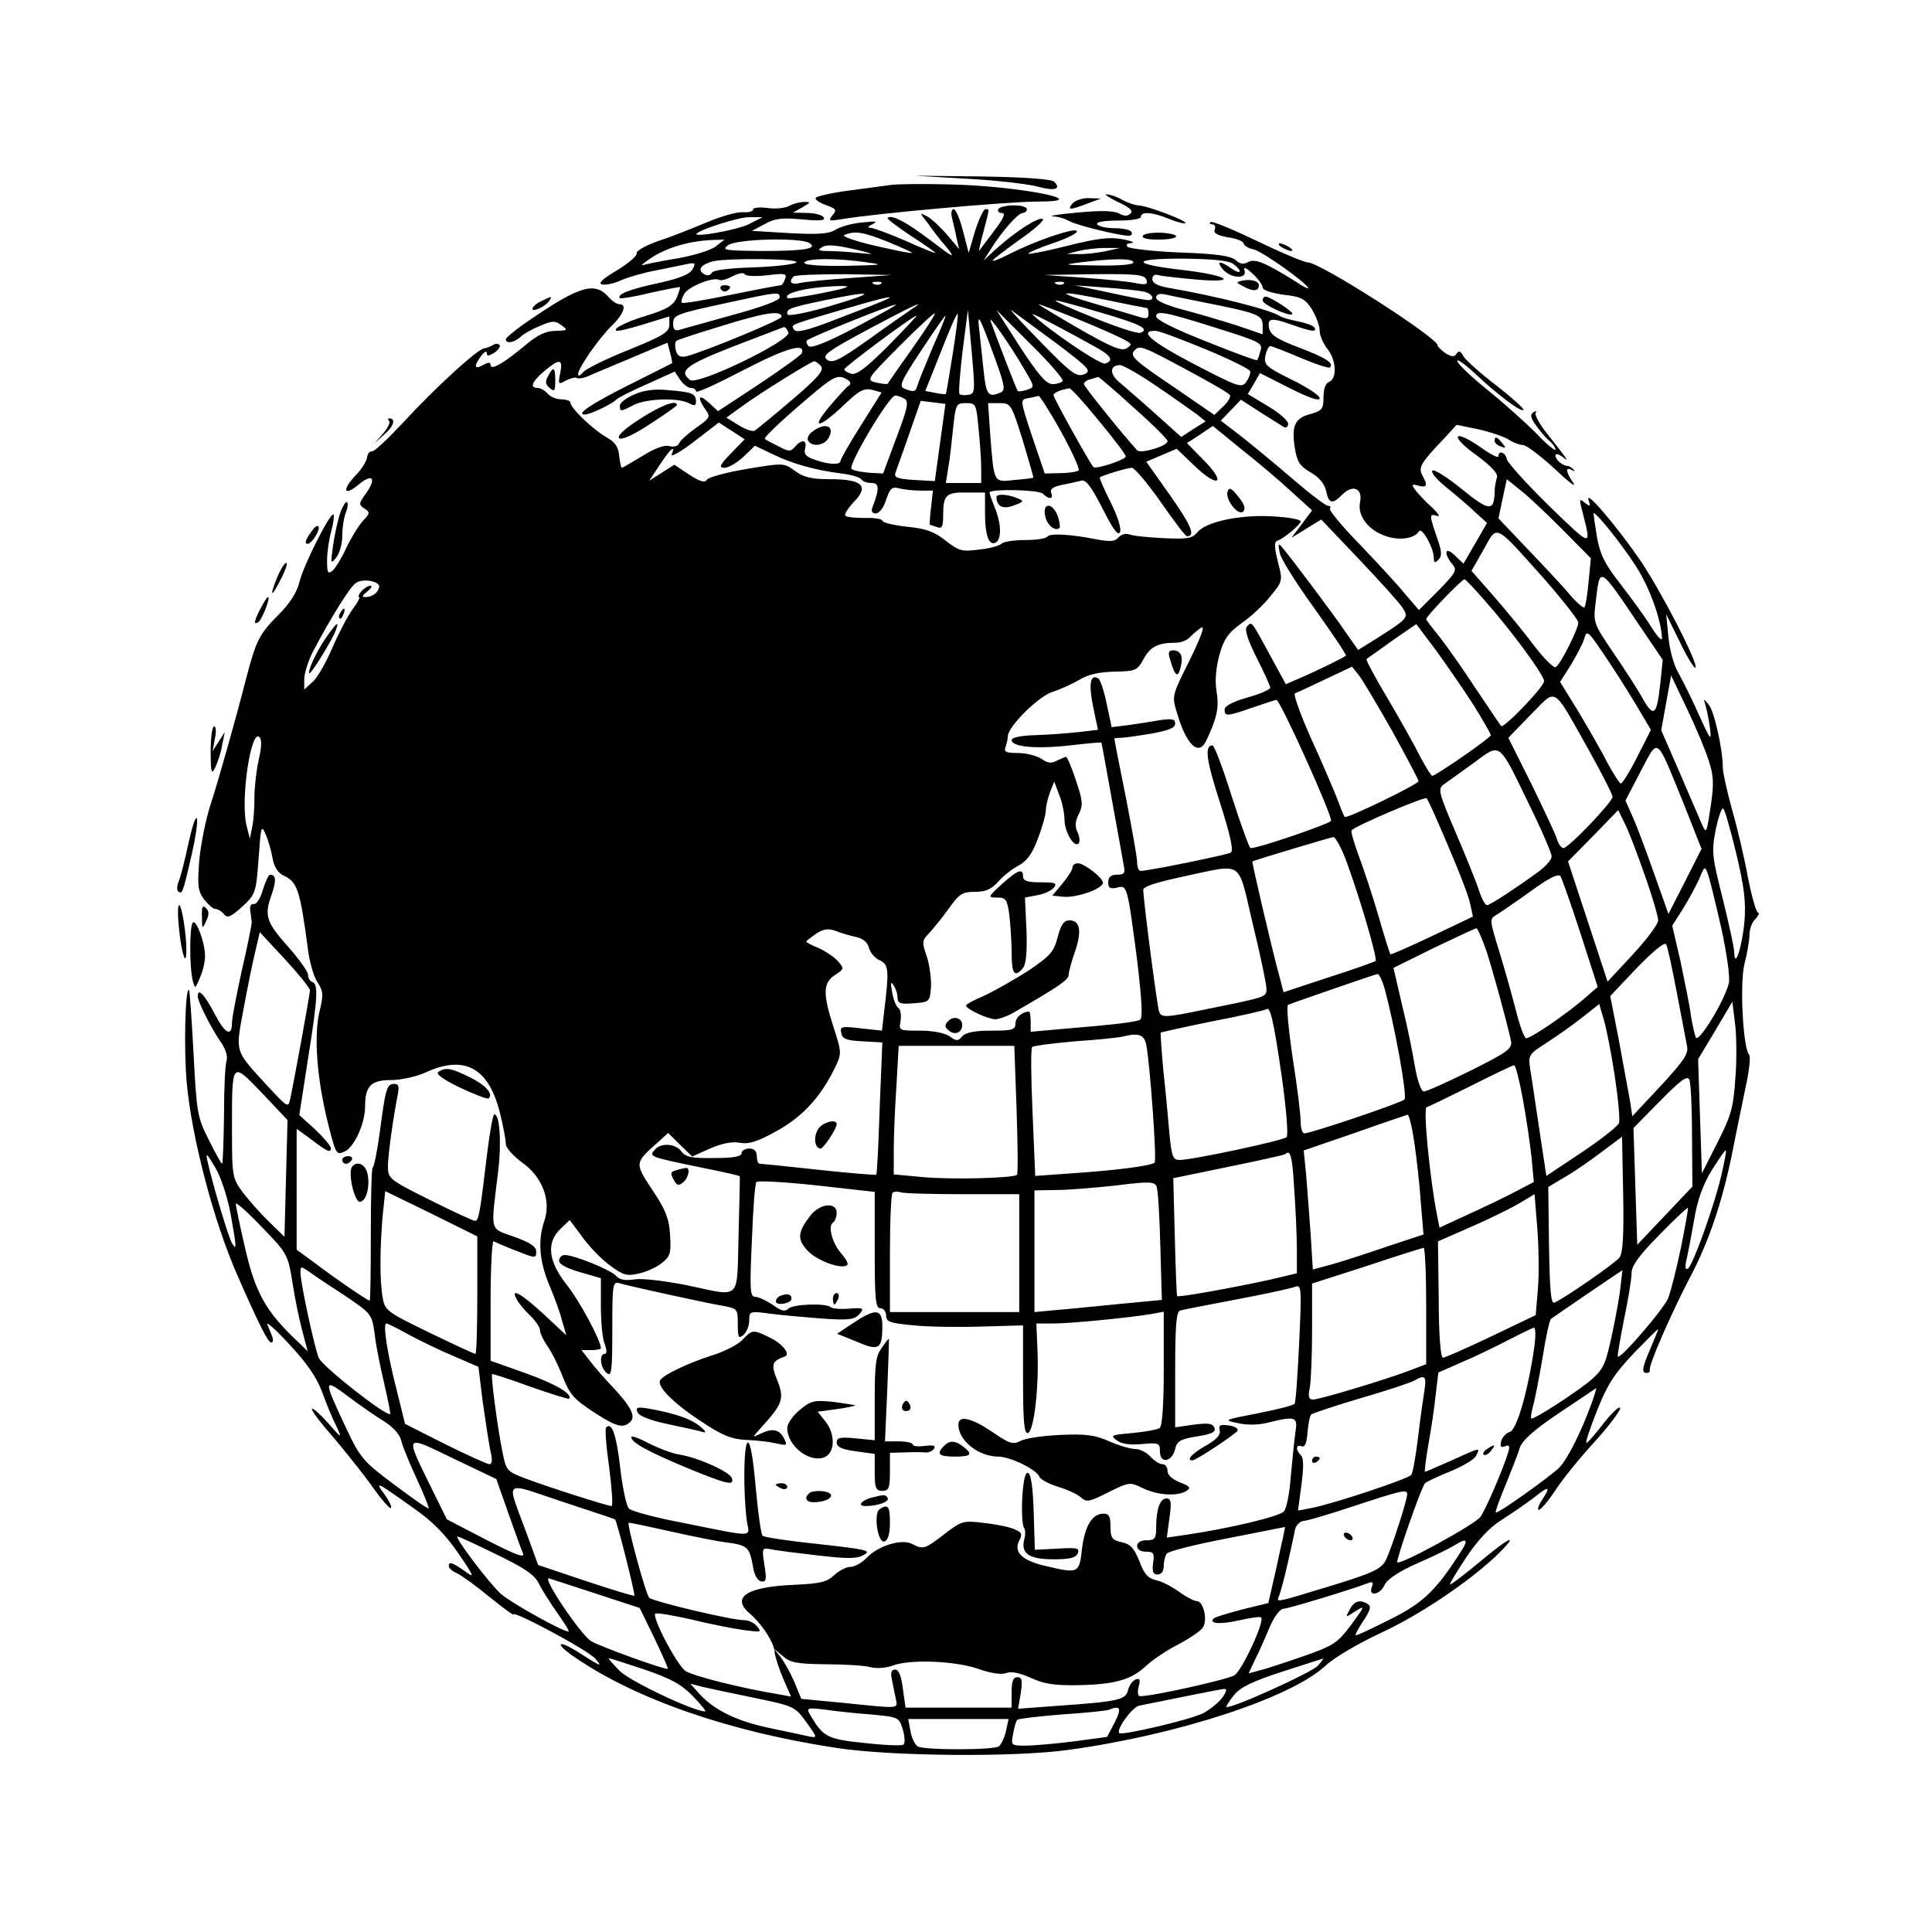 <?xml version="1.0" standalone="no"?>
<!DOCTYPE svg PUBLIC "-//W3C//DTD SVG 20010904//EN"
 "http://www.w3.org/TR/2001/REC-SVG-20010904/DTD/svg10.dtd">
<svg version="1.0" xmlns="http://www.w3.org/2000/svg"
 width="508pt" height="508pt" viewBox="0 0 508 508"
 preserveAspectRatio="xMidYMid meet">

<g transform="translate(0,508) scale(0.1,-0.1)"
fill="#000000" stroke="none">
<path d="M2543 4610 c77 -4 159 -14 183 -20 46 -13 66 -8 46 12 -7 7 -73 12
-189 14 l-178 2 138 -8z"/>
<path d="M2345 4594 c-16 -2 -67 -9 -113 -15 -45 -6 -84 -15 -87 -19 -3 -4 9
-13 26 -19 28 -10 30 -13 18 -27 -12 -15 -10 -16 26 -10 89 15 435 46 514 46
157 0 -50 41 -229 45 -69 2 -138 1 -155 -1z"/>
<path d="M2939 4549 c31 -14 41 -23 34 -30 -8 -8 -17 -8 -31 0 -14 7 -49 8
-109 2 -48 -4 -78 -9 -65 -10 13 0 33 -6 45 -13 21 -11 127 -37 155 -38 7 0
10 5 7 10 -3 6 -24 10 -45 10 -21 0 -42 5 -45 10 -4 6 17 10 54 10 34 0 61 4
61 10 0 15 32 12 75 -6 20 -8 39 -13 42 -11 6 6 -102 47 -125 47 -9 1 -28 7
-42 15 -14 8 -32 14 -40 14 -8 1 5 -8 29 -20z"/>
<path d="M2820 4545 c-15 -18 -7 -18 40 0 l35 13 -31 1 c-17 1 -37 -6 -44 -14z"/>
<path d="M2076 4539 c-10 -6 -36 -9 -57 -6 -22 3 -39 1 -39 -4 0 -5 -12 -8
-27 -7 -16 1 -57 -11 -93 -26 -36 -15 -93 -38 -127 -49 -35 -12 -61 -27 -59
-33 2 -6 -21 -26 -52 -45 -39 -23 -51 -35 -38 -37 9 -2 32 3 49 11 18 8 59 20
92 26 33 7 70 14 83 17 20 4 22 2 13 -14 -7 -13 -34 -24 -88 -36 -76 -16 -112
-30 -103 -40 3 -2 39 4 80 14 41 9 76 16 78 15 1 -1 -3 -14 -9 -29 -10 -20
-27 -30 -79 -46 -37 -11 -73 -26 -79 -34 -9 -10 10 -7 64 9 l75 23 0 -22 c0
-19 -16 -29 -107 -66 -60 -24 -113 -50 -120 -59 -7 -9 -13 -11 -13 -5 0 16 55
95 89 128 31 30 40 56 20 56 -7 0 -19 8 -28 18 -36 42 -76 31 -206 -58 -36
-24 -65 -48 -65 -52 0 -13 22 -9 40 7 8 8 32 21 52 29 31 13 38 13 54 1 18
-13 17 -14 -15 -15 -25 0 -47 -10 -80 -38 -56 -47 -91 -67 -91 -52 0 8 -6 8
-20 0 -23 -13 -25 -3 -5 24 8 11 15 14 15 8 0 -9 4 -9 19 0 11 7 17 16 15 20
-3 5 -11 5 -17 1 -7 -4 -17 -8 -24 -9 -19 -3 -130 -105 -211 -193 -41 -44 -78
-79 -84 -78 -6 1 -12 -6 -13 -17 -2 -10 -15 -31 -29 -45 -37 -39 -33 -58 6
-26 38 32 49 18 20 -23 -19 -26 -19 -29 -4 -39 16 -10 15 -13 -5 -34 -11 -13
-31 -45 -43 -71 -12 -26 -28 -52 -36 -59 -12 -9 -14 -5 -14 27 0 22 5 56 11
77 6 22 8 41 6 44 -8 7 -77 -129 -89 -175 -7 -30 -26 -59 -57 -90 -49 -49 -58
-67 -84 -167 -29 -113 -74 -272 -95 -336 -11 -35 -24 -98 -28 -141 -5 -65 -4
-80 12 -102 11 -14 24 -26 30 -26 6 0 17 -6 23 -14 9 -11 18 -7 48 20 35 33
36 35 43 126 6 87 7 91 19 63 7 -16 15 -45 18 -63 4 -22 14 -37 28 -44 37 -16
44 -39 64 -189 4 -36 16 -78 26 -92 15 -23 16 -33 5 -77 -15 -64 -7 -175 22
-292 21 -83 22 -86 44 -76 26 12 54 74 54 119 0 53 15 69 68 69 26 0 67 9 91
20 102 47 165 13 195 -104 9 -36 16 -73 16 -84 0 -10 19 -31 43 -49 53 -37 77
-100 58 -154 -17 -50 -13 -105 13 -167 13 -31 29 -74 34 -95 l11 -38 -60 56
c-61 56 -88 70 -70 38 5 -10 21 -29 35 -42 14 -14 26 -31 26 -39 0 -8 9 -26
19 -41 11 -15 27 -47 37 -72 23 -58 30 -66 91 -106 56 -36 73 -39 91 -21 14
14 1 40 -49 93 -21 22 -47 52 -59 68 l-21 27 25 0 c14 0 26 2 26 5 0 20 -57
126 -90 167 -49 62 -54 111 -16 147 l24 23 32 -43 c17 -24 49 -58 72 -75 36
-27 46 -30 76 -23 20 4 47 16 61 27 23 18 26 26 23 73 -2 42 -11 66 -42 113
-52 78 -52 77 6 129 l31 28 31 -31 32 -31 47 21 c32 14 59 19 79 15 24 -4 46
3 98 32 68 38 116 91 153 169 16 33 16 38 -5 102 -29 90 -28 117 3 138 25 16
25 17 8 37 -10 11 -33 26 -50 34 -18 7 -33 15 -33 17 0 2 12 11 26 21 20 13
32 14 52 7 15 -6 39 -13 54 -16 18 -4 30 -15 33 -29 4 -13 16 -27 28 -32 24
-11 25 -27 12 -133 l-6 -52 -56 6 c-50 6 -55 5 -51 -12 2 -15 13 -20 55 -22
l53 -3 -7 -172 c-3 -95 -7 -174 -9 -176 -1 -1 -69 4 -151 13 -81 9 -151 16
-155 16 -5 0 -8 9 -8 20 0 13 -7 20 -20 20 -11 0 -20 -6 -20 -12 0 -9 -21 -13
-73 -13 -58 -1 -75 3 -85 17 -16 22 -55 24 -71 4 -15 -17 -13 -18 123 -46 55
-11 100 -21 101 -23 1 -1 -1 -71 -3 -154 -5 -177 10 -163 -138 -132 -56 11
-115 18 -135 15 -25 -4 -40 -1 -49 9 -12 15 -110 55 -135 55 -8 0 -15 -7 -15
-15 0 -9 20 -20 55 -30 l55 -16 0 -74 c0 -41 4 -85 10 -99 6 -17 6 -26 0 -26
-15 0 -12 -36 5 -50 13 -11 15 3 15 114 0 117 1 127 18 122 23 -7 227 -52 275
-60 36 -7 37 -8 37 -48 0 -35 2 -39 15 -28 8 7 15 24 15 38 0 24 1 25 53 18
28 -4 90 -9 137 -13 73 -5 87 -3 100 12 13 15 11 17 -28 14 -22 -2 -44 0 -48
4 -12 11 -99 8 -111 -4 -9 -9 -19 -6 -41 10 -17 11 -37 21 -46 21 -14 0 -15
18 -9 148 3 81 8 150 12 154 4 4 75 0 159 -9 l152 -17 0 -153 c0 -129 2 -153
15 -153 8 0 15 -9 15 -19 0 -17 10 -20 73 -26 39 -4 120 -5 180 -3 l107 3 0
-143 c0 -111 3 -143 13 -140 16 6 29 121 25 216 l-3 72 45 0 c46 0 198 15 258
25 l32 6 0 -150 c0 -95 -4 -152 -11 -156 -6 -4 -38 -10 -71 -13 -56 -5 -59 -6
-42 -19 13 -10 35 -13 67 -10 44 4 47 3 47 -20 0 -33 32 -27 40 7 5 21 14 26
57 33 39 6 51 12 46 23 -4 11 -16 13 -54 8 l-49 -7 0 152 c0 113 3 153 13 155
6 2 73 15 147 29 74 14 144 29 154 33 18 7 19 2 12 -147 -4 -84 -9 -157 -12
-160 -2 -4 -45 -15 -96 -25 -92 -18 -92 -18 -53 -26 25 -6 56 -5 82 2 70 17
76 15 69 -27 -3 -21 -8 -73 -12 -115 -3 -43 -11 -84 -18 -92 -10 -13 -143 -45
-260 -62 l-48 -7 7 52 c6 41 4 51 -8 51 -17 0 -27 -29 -27 -77 0 -28 -3 -33
-25 -33 -16 0 -25 -6 -25 -15 0 -9 9 -15 23 -15 20 0 23 -4 19 -30 -3 -23 0
-30 12 -30 10 0 16 9 16 23 0 12 4 27 8 32 4 6 75 24 159 40 l152 30 -6 -30
c-4 -16 -13 -61 -22 -100 l-16 -70 -69 -17 c-38 -10 -71 -20 -74 -23 -15 -14
14 -17 64 -6 30 7 58 11 60 8 10 -10 -50 -139 -70 -152 -18 -11 -214 -55 -248
-55 -6 0 -8 10 -4 25 5 19 3 23 -8 19 -8 -3 -17 -16 -20 -28 -6 -26 -24 -30
-195 -42 l-94 -7 7 41 c5 34 3 42 -9 42 -11 0 -15 -11 -15 -40 l0 -40 -140 0
-139 0 -7 50 c-4 33 -11 50 -20 50 -10 0 -13 -8 -9 -25 3 -14 7 -36 10 -50 6
-29 15 -28 -133 -13 l-115 11 -19 46 c-11 25 -28 55 -37 66 l-16 20 24 -20
c19 -17 38 -20 110 -21 47 0 100 -3 117 -7 17 -5 43 -3 60 3 45 18 165 13 226
-8 33 -12 62 -16 74 -11 14 5 36 0 65 -13 34 -16 63 -20 124 -19 97 2 140 14
180 52 17 16 55 41 85 56 29 16 58 35 63 44 13 20 1 69 -16 69 -7 0 -28 11
-46 24 -19 14 -46 28 -61 31 -21 5 -32 16 -44 50 -14 34 -23 45 -47 50 -25 6
-29 11 -29 41 0 26 -4 34 -18 34 -30 0 -49 -31 -57 -92 -7 -65 -9 -66 -94 -46
-63 14 -87 37 -71 67 9 18 7 22 -15 31 -15 6 -51 13 -81 16 -51 6 -56 5 -101
-30 -51 -39 -55 -41 -84 -26 -27 15 -89 -4 -119 -35 -13 -14 -33 -25 -44 -25
-11 0 -30 -10 -43 -22 -19 -18 -38 -22 -103 -25 -127 -5 -169 -33 -118 -76 33
-29 64 -77 65 -102 1 -11 11 -42 22 -68 l21 -48 -38 7 c-92 15 -219 47 -239
60 -22 14 -89 141 -80 151 3 3 45 -4 94 -15 48 -12 110 -24 138 -28 46 -6 49
-6 36 9 -7 10 -23 17 -35 17 -33 0 -239 49 -249 59 -9 9 -59 193 -54 197 1 1
49 -9 107 -22 58 -13 126 -27 153 -30 53 -7 58 -13 67 -64 3 -21 12 -36 21
-38 14 -2 15 4 9 43 -7 45 -7 46 19 41 14 -3 70 -10 123 -16 77 -9 102 -9 120
2 20 11 6 14 -119 28 -78 8 -144 18 -148 22 -4 4 -12 61 -18 128 -7 78 -14
119 -21 117 -11 -4 -12 -137 -2 -208 7 -42 25 -42 -174 -2 -69 13 -130 30
-136 36 -7 7 -17 54 -23 106 -10 88 -22 123 -37 108 -4 -3 0 -51 8 -107 7 -55
10 -100 6 -100 -10 0 -164 49 -225 72 -50 19 -52 20 -62 71 -12 58 -31 200
-27 204 1 1 46 -13 100 -33 54 -19 100 -33 102 -32 11 12 -35 39 -113 67 l-93
33 0 160 c0 87 4 157 8 154 4 -2 31 -14 60 -25 50 -20 52 -20 52 -2 0 13 -16
24 -58 39 -66 24 -62 8 -42 173 9 75 4 149 -10 149 -4 0 -12 -46 -19 -102 -19
-159 -22 -178 -32 -178 -5 0 -59 25 -119 55 -106 53 -110 56 -110 88 0 30 14
129 26 190 4 20 2 27 -9 27 -20 0 -23 -11 -38 -124 -7 -53 -16 -96 -19 -96 -3
0 -5 -79 -5 -175 0 -96 -1 -175 -3 -175 -5 0 -92 59 -144 99 l-48 35 0 159 0
159 33 -24 c47 -36 57 -41 57 -27 0 6 -19 28 -41 49 l-42 38 23 149 c26 162
27 196 11 201 -6 2 -11 10 -11 19 0 8 -23 40 -50 71 -60 67 -66 84 -46 139 13
38 12 53 -4 53 -4 0 -12 -18 -19 -40 -6 -22 -17 -39 -24 -37 -7 1 -11 -6 -9
-18 2 -11 3 -24 4 -30 0 -5 -11 -62 -26 -126 -14 -64 -26 -126 -26 -137 0 -40
-18 -31 -46 23 -27 51 -44 69 -44 45 0 -14 37 -87 62 -122 11 -16 17 -36 14
-46 -4 -10 -7 -75 -7 -145 -1 -70 -3 -127 -5 -127 -2 0 -18 28 -35 63 -30 59
-32 70 -40 226 -5 90 -10 165 -12 168 -10 9 -14 -156 -6 -244 13 -144 71 -366
134 -508 56 -128 80 -175 88 -175 5 0 6 7 3 15 -3 8 -9 23 -13 32 -4 10 22
-13 57 -51 45 -48 72 -86 87 -126 11 -31 28 -72 38 -91 15 -33 14 -32 -24 11
-22 25 -41 40 -41 35 0 -6 26 -40 58 -76 31 -37 77 -94 101 -128 24 -34 46
-59 49 -56 3 3 -5 19 -17 36 -27 36 -22 34 80 -39 46 -32 82 -69 114 -116 43
-63 44 -67 17 -47 -33 23 -42 26 -42 13 0 -5 10 -14 22 -19 13 -6 51 -34 85
-62 35 -28 63 -49 63 -46 0 11 196 -94 215 -116 21 -24 16 -22 -48 19 -54 33
-58 20 -5 -16 160 -110 408 -196 688 -238 141 -22 470 -25 610 -5 286 39 585
137 675 221 22 21 87 59 145 86 103 48 227 131 303 202 65 63 40 54 -40 -13
-42 -35 -79 -63 -80 -61 -2 2 18 34 43 72 30 45 62 79 93 98 25 16 63 42 84
58 40 32 46 31 21 -7 -9 -14 -12 -25 -8 -25 5 0 25 23 44 52 19 29 65 86 103
127 37 41 67 81 67 88 0 8 -18 -8 -40 -35 -21 -28 -43 -53 -48 -56 -5 -3 7 34
26 82 28 71 46 99 98 154 35 36 64 65 64 63 0 -2 -9 -24 -20 -50 -23 -53 -24
-65 -10 -65 5 0 9 3 8 8 -4 11 56 148 105 242 50 94 86 201 112 330 9 47 25
122 34 167 10 45 15 86 10 90 -16 17 -25 189 -12 239 7 27 13 61 13 76 0 15 7
34 16 42 8 9 11 16 7 16 -5 0 -17 42 -27 93 -9 50 -28 131 -42 179 -13 48 -24
97 -24 109 0 47 -22 148 -37 166 -14 17 -14 17 -9 0 3 -10 9 -37 12 -60 5 -38
2 -35 -30 36 -19 43 -44 92 -54 110 -11 18 -22 59 -25 92 l-6 60 36 -73 c19
-40 38 -70 41 -68 9 9 -85 192 -142 278 -61 90 -150 195 -139 163 6 -17 5 -18
-10 -7 -14 12 -15 10 -7 -20 25 -99 29 -100 -87 12 -59 58 -109 113 -111 123
-4 18 -22 24 -22 7 0 -5 -21 5 -47 24 -72 50 -83 31 -12 -20 42 -31 59 -50 55
-60 -3 -9 -6 -25 -6 -37 -1 -53 -15 -51 -85 6 -38 31 -73 53 -78 50 -6 -4 9
-22 33 -42 25 -20 59 -49 77 -66 l33 -30 -31 -54 -31 -53 -23 22 c-26 25 -30
5 -5 -25 12 -14 7 -22 -38 -68 l-51 -51 -38 44 c-20 25 -75 84 -120 131 -46
47 -80 89 -76 92 3 4 1 7 -5 7 -6 0 -47 31 -91 69 -44 38 -105 88 -135 112
l-56 43 27 28 26 27 51 -33 c28 -18 56 -35 62 -39 6 -3 11 1 11 9 0 8 -24 29
-53 46 l-53 32 16 27 16 28 79 -40 c50 -25 78 -35 78 -26 0 7 -33 29 -74 49
-67 33 -73 39 -69 62 3 14 9 26 13 26 4 0 40 -14 80 -31 40 -17 74 -28 77 -25
11 11 -10 25 -81 52 -58 22 -75 33 -79 51 -5 27 5 29 63 8 49 -17 64 -19 56
-6 -3 5 -23 12 -43 16 -21 4 -42 10 -48 14 -23 16 -168 53 -297 75 -25 5 -38
12 -38 22 0 10 6 14 18 10 9 -2 53 -7 97 -11 115 -10 85 11 -35 25 -138 16
-137 30 0 30 80 -1 120 -5 133 -14 25 -19 21 -30 -5 -12 -31 22 -42 20 -21 -4
22 -23 64 -24 55 0 -3 9 5 6 21 -9 15 -14 27 -30 27 -37 0 -7 22 -14 55 -19
47 -5 57 -11 75 -39 11 -19 20 -43 20 -56 0 -12 9 -33 20 -47 24 -30 26 -78 5
-87 -9 -3 -15 -18 -15 -40 0 -31 -4 -36 -32 -44 -43 -11 -52 -30 -44 -86 6
-40 13 -51 42 -68 23 -13 37 -31 41 -49 7 -34 16 -36 43 -9 27 27 54 16 46
-21 -7 -35 22 -74 69 -89 35 -12 75 -6 86 13 8 12 39 -44 39 -70 0 -13 3 -14
12 -5 9 9 9 20 1 45 -25 73 -26 77 -6 71 11 -4 7 4 -13 23 -17 15 -36 36 -43
45 -10 14 -9 16 8 11 23 -6 26 0 11 27 -11 21 -5 32 58 98 l32 35 58 -12 c31
-7 67 -19 79 -27 12 -8 29 -14 37 -14 9 0 46 -28 83 -62 37 -35 59 -52 50 -38
-20 29 -22 44 -4 34 7 -4 9 -3 4 2 -5 5 -12 9 -15 9 -13 0 -32 16 -32 27 0 6
7 5 18 -3 21 -17 15 -9 -41 62 -20 25 -33 50 -29 54 4 5 1 5 -6 1 -9 -6 -8
-14 7 -35 11 -15 27 -34 36 -41 8 -7 15 -17 15 -22 0 -5 -24 14 -52 44 -29 29
-86 80 -127 113 -41 33 -77 67 -79 75 -3 8 17 -5 44 -30 64 -60 123 -104 130
-98 2 3 -30 32 -71 64 -42 32 -81 67 -87 77 -7 14 -12 16 -18 7 -6 -9 -12 -9
-29 1 -11 8 -21 17 -21 21 0 20 -309 218 -341 218 -9 0 -69 25 -133 56 -65 31
-120 54 -123 50 -4 -3 -1 -6 5 -6 6 0 9 -6 6 -14 -4 -9 7 -15 35 -20 23 -3 41
-11 41 -16 0 -5 12 -13 27 -16 24 -6 143 -91 143 -102 0 -2 -15 5 -32 17 -80
50 -108 62 -126 52 -12 -7 -22 -5 -33 5 -12 11 -52 17 -145 20 -71 3 -133 10
-139 15 -5 6 -2 9 10 10 11 1 1 5 -23 10 -33 6 -65 3 -144 -17 -55 -14 -102
-23 -104 -21 -2 2 27 15 66 28 38 13 66 27 61 32 -8 8 -109 -26 -179 -62 -23
-12 -42 -19 -42 -16 0 2 32 27 70 54 39 27 67 52 62 55 -11 7 -72 -33 -121
-77 l-35 -32 20 31 c28 45 71 94 83 94 6 0 11 5 11 10 0 6 -15 10 -34 10 -19
0 -38 -4 -41 -10 -3 -5 1 -10 9 -10 11 0 6 -13 -20 -47 -20 -27 -38 -50 -39
-52 -2 -1 3 21 11 50 17 65 16 59 5 59 -5 0 -17 -26 -27 -57 l-17 -58 -15 58
c-8 31 -19 57 -24 57 -6 0 -8 -10 -5 -22 3 -13 9 -36 12 -53 l7 -30 -32 38
c-17 20 -41 42 -52 48 -21 11 -21 11 1 -17 11 -16 33 -45 49 -63 25 -32 22
-31 -40 16 -64 49 -104 70 -114 60 -3 -2 25 -23 61 -47 36 -23 65 -44 65 -45
0 -2 -35 12 -77 31 -43 19 -85 34 -93 35 -10 0 -9 3 5 10 14 7 7 8 -28 4 -26
-2 -57 -11 -70 -19 -17 -11 -45 -13 -121 -9 l-99 6 34 18 c27 15 47 17 98 12
47 -4 62 -3 57 5 -4 7 -24 12 -44 12 l-37 1 25 14 c22 13 23 14 5 14 -11 0
-28 -4 -39 -10z m-106 -48 c-28 -15 -149 -37 -138 -25 13 12 110 43 138 43
l35 0 -35 -18z m365 -47 c36 -15 65 -28 63 -29 -2 -2 -46 7 -98 19 -52 12 -88
25 -80 28 28 12 50 8 115 -18z m-453 -12 c-13 -10 -58 -24 -99 -31 -42 -7 -83
-15 -92 -18 -9 -3 3 7 26 22 42 26 100 42 158 44 l30 1 -23 -18z m246 9 c24
-15 -14 -21 -126 -21 -96 1 -105 2 -88 15 22 17 191 21 214 6z m142 -22 c30
-8 28 -8 -14 -4 -27 3 -63 5 -80 5 -23 0 -27 3 -16 9 14 10 41 7 110 -10z
m635 0 c-22 -4 -53 -8 -70 -7 l-30 0 30 8 c17 4 48 8 70 8 l40 0 -40 -9z
m-811 -29 c-5 -5 -56 -11 -112 -13 -64 -2 -106 -7 -110 -14 -5 -8 -13 -9 -22
-3 -17 11 -6 25 25 33 40 9 229 7 219 -3z m186 0 c47 -6 39 -7 -58 -9 -73 -1
-111 3 -107 9 7 11 84 12 165 0z m700 0 c0 -6 -38 -9 -97 -8 -86 1 -91 2 -43
8 88 11 140 11 140 0z m-964 -34 c48 6 54 5 48 -10 -3 -9 -8 -16 -11 -16 -3 0
-62 -11 -131 -25 -68 -14 -127 -24 -129 -21 -3 2 0 13 6 23 10 19 77 46 92 37
5 -3 21 2 36 10 16 8 29 10 31 5 2 -5 28 -6 58 -3z m220 -7 c-60 -4 -119 -10
-132 -13 -23 -6 -32 3 -17 17 3 4 63 6 132 6 l126 -2 -109 -8z m778 -4 c5 -13
0 -15 -30 -9 -20 4 -82 10 -138 14 l-101 7 131 2 c111 1 133 -1 138 -14z
m-697 -11 c-3 -3 -12 -4 -19 -1 -8 3 -5 6 6 6 11 1 17 -2 13 -5z m480 0 c-3
-3 -12 -4 -19 -1 -8 3 -5 6 6 6 11 1 17 -2 13 -5z m-632 -24 c-49 -10 -92 -16
-94 -14 -15 14 61 31 144 32 27 0 10 -6 -50 -18z m843 3 c23 -5 31 -23 10 -22
-7 0 -53 9 -103 20 l-90 19 80 -6 c44 -3 90 -8 103 -11z m-958 -15 c0 -8 -49
-26 -123 -46 -67 -19 -130 -36 -139 -39 -13 -4 -18 0 -18 15 0 24 4 26 148 57
129 28 132 28 132 13z m135 -22 c-60 -18 -112 -28 -114 -23 -5 14 4 18 95 37
134 28 142 22 19 -14z m730 14 c53 -11 99 -20 101 -20 2 0 4 -7 4 -16 0 -11
-6 -13 -22 -8 -13 4 -66 20 -118 35 -113 33 -99 37 35 9z m250 -5 c141 -28
155 -33 155 -60 l0 -24 -67 23 c-38 12 -101 31 -140 41 -45 12 -73 24 -73 32
0 9 8 12 23 9 12 -3 58 -12 102 -21z m-840 5 c-11 -5 -67 -27 -125 -49 -77
-30 -106 -37 -112 -28 -9 14 -15 11 127 53 109 32 149 41 110 24z m566 -31
c107 -31 133 -44 108 -54 -8 -3 -63 15 -124 40 -60 24 -105 44 -99 45 6 0 58
-14 115 -31z m-640 -39 c-76 -40 -118 -57 -125 -50 -5 5 -7 12 -4 15 8 8 221
94 233 94 6 0 -42 -26 -104 -59z m146 47 c-10 -7 -61 -42 -112 -79 -79 -56
-96 -64 -110 -54 -15 11 0 22 106 79 114 61 161 83 116 54z m434 -25 c52 -21
106 -45 121 -53 25 -13 26 -15 10 -25 -13 -8 -40 3 -127 53 -60 35 -107 63
-104 63 3 0 48 -17 100 -38z m-57 -62 c90 -68 97 -75 77 -84 -20 -8 -33 1
-114 84 -51 52 -85 89 -77 84 8 -6 59 -44 114 -84z m-719 67 c0 -8 -206 -93
-251 -104 -16 -3 -23 1 -27 16 -3 12 -2 23 2 25 4 3 59 21 122 40 109 34 154
41 154 23z m344 -83 c-35 -49 -64 -91 -65 -93 -2 -2 -15 0 -30 3 -27 7 -26 8
61 96 49 49 91 88 93 86 2 -2 -25 -44 -59 -92z m106 -15 c-9 -57 -17 -104 -18
-105 -1 -1 -14 0 -28 3 l-26 5 41 103 c22 57 42 102 44 100 2 -2 -4 -50 -13
-106z m42 -107 c-10 -2 -21 -1 -24 2 -3 2 1 53 8 113 l14 108 10 -110 c9 -103
9 -110 -8 -113z m84 6 c-33 -14 -38 -7 -45 60 -4 37 -9 87 -12 112 -4 37 2 27
34 -60 34 -92 37 -106 23 -112z m163 30 c-3 -4 -15 -8 -27 -8 -17 1 -37 25
-85 98 l-62 97 89 -89 c50 -49 88 -93 85 -98z m93 86 c36 -21 41 -32 19 -40
-12 -5 -151 90 -191 129 -9 9 90 -43 172 -89z m326 49 c101 -32 108 -36 101
-56 -3 -12 -7 -23 -9 -24 -1 -2 -61 20 -133 49 -81 32 -132 57 -132 66 0 17
25 12 173 -35z m-877 -42 c-57 -57 -83 -77 -97 -74 -10 3 -19 8 -19 12 0 6
181 141 190 141 2 0 -31 -35 -74 -79z m117 -3 c-19 -46 -38 -91 -40 -100 -6
-19 -9 -20 -35 -10 -15 6 -9 20 44 100 33 50 62 92 64 92 2 0 -13 -37 -33 -82z
m241 -60 c27 -46 27 -46 6 -53 -12 -4 -23 -5 -24 -3 -3 3 -55 138 -71 183 -9
24 50 -60 89 -127z m-621 98 c8 -21 -240 -141 -259 -125 -30 24 -11 39 114 88
70 27 130 50 133 51 4 0 9 -6 12 -14z m1096 -44 c63 -26 116 -52 118 -58 2 -5
-3 -18 -10 -28 -12 -17 -21 -14 -138 47 -113 59 -146 88 -101 87 10 0 68 -22
131 -48z m-1402 -37 c-1 -1 -49 -25 -107 -54 -104 -52 -148 -81 -122 -81 14 0
74 29 82 39 3 4 38 22 79 40 l75 34 14 -21 c8 -12 21 -22 28 -22 8 0 14 -4 14
-9 0 -6 56 20 125 56 112 58 164 73 153 44 -2 -5 -52 -41 -112 -81 l-108 -71
-24 22 c-27 25 -32 15 -9 -18 14 -19 12 -22 -25 -48 -21 -15 -41 -33 -44 -40
-3 -8 -13 -11 -26 -8 -13 4 -39 -6 -71 -26 -28 -17 -52 -31 -54 -31 -2 0 -5
14 -7 32 -2 23 -11 36 -33 48 -35 20 -95 77 -95 91 0 5 -11 9 -24 9 -13 0 -29
7 -36 15 -7 8 -19 15 -26 15 -22 0 -16 16 17 44 40 34 50 33 42 -5 -6 -30 -5
-31 16 -19 13 6 25 9 28 6 3 -2 15 -1 27 4 11 5 64 27 116 49 l95 40 7 -27 c4
-14 6 -27 5 -27z m1360 -21 c56 -30 105 -58 107 -63 3 -4 -5 -18 -18 -30 l-23
-22 -112 77 c-94 63 -110 78 -100 90 15 18 18 17 146 -52z m-968 13 c8 -11 -8
-30 -76 -88 -48 -41 -92 -77 -98 -81 -6 -4 -25 3 -43 14 l-32 20 40 29 c51 37
183 119 191 119 4 0 12 -6 18 -13z m883 -53 c46 -31 93 -65 106 -74 l22 -18
-32 -20 -32 -21 -69 62 c-38 34 -81 71 -95 83 -25 21 -24 44 3 44 8 0 52 -25
97 -56z m-813 17 c8 -5 9 -11 3 -15 -6 -3 -29 -29 -52 -56 -51 -61 -26 -57 41
7 38 36 50 43 72 38 l25 -7 -54 -86 c-30 -47 -54 -90 -54 -94 0 -11 -31 -10
-67 3 -24 8 -30 15 -26 30 6 23 -9 25 -27 4 -11 -13 -16 -13 -44 2 -17 8 -33
17 -35 19 -4 4 61 64 138 128 45 37 57 42 80 27z m751 -72 c50 -44 90 -84 90
-89 0 -13 -71 -34 -80 -24 -40 44 -140 168 -140 174 0 5 8 11 18 13 9 3 18 5
20 6 1 0 43 -35 92 -80z m-91 -35 c39 -47 71 -89 71 -94 0 -9 -79 -35 -85 -28
-9 9 -105 182 -105 189 0 6 17 14 42 18 4 0 39 -38 77 -85z m-510 57 c11 -7 7
-26 -22 -102 l-35 -94 -38 2 c-21 2 -41 6 -45 10 -10 10 99 193 115 193 6 0
17 -4 25 -9z m411 -86 c29 -53 50 -99 46 -102 -3 -3 -25 -7 -47 -7 l-42 -1
-33 97 c-32 97 -32 97 -11 101 12 2 25 5 28 6 3 0 30 -42 59 -94z m-318 -28
l-14 -102 -55 3 c-46 3 -53 7 -48 20 3 10 20 55 36 102 l30 86 33 -4 32 -4
-14 -101z m101 36 c4 -38 7 -85 7 -105 l0 -38 -46 0 -47 0 6 38 c4 20 9 67 13
105 7 65 8 67 34 67 26 0 27 -2 33 -67z m116 -30 c16 -54 29 -98 28 -99 -1 -1
-23 -4 -49 -6 -56 -6 -54 -10 -64 115 l-6 87 30 0 c30 0 31 -2 61 -97z m-767
-35 c-30 -31 -33 -38 -17 -38 10 0 33 13 50 29 l30 29 46 -22 c51 -25 111 -42
181 -51 26 -3 50 -10 53 -16 4 -5 15 -9 27 -9 20 0 21 -15 2 -64 -4 -10 -1
-16 9 -16 9 0 21 16 27 36 10 30 16 35 34 30 11 -3 36 -6 55 -6 l34 0 -5 -45
c-3 -25 -4 -45 -3 -45 2 0 10 -3 19 -6 13 -5 16 1 16 32 0 53 8 60 63 59 l47
0 0 -55 c0 -59 11 -87 29 -76 15 10 14 50 -4 93 -8 20 -14 37 -13 39 10 9 130
6 140 -4 16 -16 29 -15 22 2 -4 10 5 16 28 21 18 3 41 9 50 11 13 4 26 -13 57
-73 28 -56 41 -73 46 -62 4 10 -7 43 -25 79 -17 34 -30 63 -28 65 7 5 72 25
84 25 7 0 41 -40 76 -90 34 -49 65 -90 69 -90 23 0 12 27 -44 107 l-63 89 40
17 40 17 46 -44 c62 -60 87 -49 26 13 l-45 46 34 22 34 23 76 -62 c42 -33 101
-83 131 -111 l54 -49 -27 -36 -27 -36 39 24 39 24 99 -104 c54 -57 106 -114
114 -127 18 -27 17 -28 -69 -83 l-47 -29 -33 47 c-31 46 -140 191 -166 222
-11 13 -12 11 -7 -14 3 -16 45 -82 92 -147 47 -66 84 -121 82 -123 -7 -6 -83
-43 -121 -59 l-37 -16 -42 77 c-50 92 -47 88 -60 75 -7 -7 0 -32 25 -82 20
-39 36 -75 36 -79 0 -5 -27 -17 -60 -26 -38 -11 -60 -22 -60 -32 0 -18 6 -18
75 6 32 11 60 20 61 20 10 0 144 -297 144 -318 0 -7 -192 -73 -212 -72 -3 0
-25 61 -49 135 -23 74 -46 135 -51 135 -21 0 -17 -37 20 -151 28 -88 36 -126
28 -131 -11 -6 -216 -48 -237 -48 -5 0 -9 10 -9 23 0 12 -14 90 -30 172 -17
83 -30 151 -30 153 0 1 8 2 17 2 9 0 45 5 80 11 45 8 63 15 63 26 0 13 -8 14
-42 9 -24 -4 -61 -10 -84 -13 l-41 -5 -13 61 c-7 34 -17 64 -22 67 -21 13 -26
-14 -14 -73 l13 -62 -51 -6 c-28 -3 -79 -7 -113 -8 -38 -1 -63 -6 -63 -13 0
-18 65 -24 153 -14 44 5 82 9 83 7 1 -1 13 -69 28 -152 15 -82 29 -160 31
-172 4 -19 1 -23 -18 -23 -16 0 -23 -6 -23 -20 0 -15 5 -18 23 -14 27 7 27 7
53 -191 12 -101 15 -152 8 -156 -10 -6 -54 -12 -210 -25 l-78 -7 0 27 c0 14
-2 26 -4 26 -18 0 -36 -15 -36 -31 0 -17 -8 -19 -64 -19 -44 0 -67 -5 -76 -15
-11 -13 -15 -13 -33 0 -13 9 -44 15 -78 15 -55 0 -56 0 -51 26 2 14 0 29 -5
33 -6 3 -14 22 -17 41 -5 26 -4 31 3 20 6 -8 11 -23 11 -33 0 -15 7 -18 43
-15 41 3 42 4 45 43 1 22 -4 58 -11 80 -13 37 -13 42 5 60 10 11 34 40 52 65
28 40 37 45 70 45 28 0 43 7 61 27 12 14 36 33 53 42 22 12 36 30 51 71 12 31
21 64 21 75 0 10 5 31 11 47 l11 28 13 -35 c8 -19 14 -49 14 -66 1 -33 25 -73
37 -62 4 4 3 18 -3 30 -7 15 -6 30 4 48 11 23 10 35 -8 88 -11 34 -23 62 -26
62 -2 0 -13 -5 -24 -10 -14 -8 -25 -7 -41 5 -13 8 -40 15 -61 15 -32 0 -38 3
-33 16 3 9 6 21 6 28 0 25 80 105 118 117 20 6 52 21 71 32 23 14 52 20 92 21
55 1 59 3 76 33 17 32 37 43 84 43 15 0 32 7 39 16 8 8 21 19 29 24 10 5 -2
-27 -31 -86 -47 -94 -47 -94 -33 -139 24 -83 56 -114 76 -74 28 59 35 87 28
129 -5 29 -2 63 7 97 12 42 22 58 58 84 25 17 59 49 77 72 32 39 32 40 19 90
-9 36 -10 52 -2 55 17 5 62 43 62 51 0 5 -32 11 -70 13 -84 6 -178 -13 -201
-41 -14 -17 -26 -19 -90 -16 -41 2 -81 6 -90 10 -9 3 -21 0 -28 -8 -9 -11 -21
-12 -59 -5 -70 14 -122 16 -128 7 -3 -5 -29 -9 -58 -9 -28 0 -56 -4 -62 -9 -5
-6 -31 -13 -59 -16 -46 -6 -53 -4 -88 23 -30 24 -52 32 -102 37 -36 4 -65 11
-65 16 0 4 -20 8 -45 7 -25 0 -49 2 -52 6 -4 3 6 19 22 36 41 42 23 60 -62 60
-50 0 -70 5 -93 22 -29 21 -30 21 -126 5 -54 -9 -101 -22 -105 -28 -5 -9 -18
-6 -47 13 l-39 26 -33 -21 -33 -21 28 42 c28 43 42 54 31 27 -3 -8 24 7 59 34
l65 50 34 -22 34 -22 -36 -37z m2187 -201 l74 -75 -6 -62 c-3 -34 -8 -64 -11
-67 -2 -3 -20 12 -38 33 -18 22 -68 75 -111 120 l-77 81 11 52 11 51 36 -29
c21 -16 70 -63 111 -104z m192 -95 c36 -55 68 -144 69 -191 0 -8 -14 7 -31 35
-17 27 -54 77 -81 112 -39 50 -51 75 -59 120 -5 31 -9 59 -9 62 1 10 72 -77
111 -138z m-239 -36 c48 -55 88 -106 88 -113 0 -17 -47 -110 -59 -117 -5 -4
-31 22 -57 56 -26 35 -74 93 -106 130 l-59 67 32 56 c37 66 26 72 161 -79z
m249 -121 l61 -90 -6 -58 c-9 -87 -17 -96 -46 -45 -13 24 -48 78 -78 122 -53
78 -53 79 -46 135 11 93 8 95 115 -64z m-3314 101 c-3 -14 -18 -26 -36 -26
-11 0 -9 4 5 15 10 8 14 15 8 15 -6 0 -17 -7 -24 -15 -7 -8 -9 -15 -6 -15 4 0
-4 -15 -17 -32 -13 -18 -37 -64 -53 -101 -16 -38 -39 -78 -51 -89 l-23 -21 0
29 c1 16 11 48 23 71 48 91 99 173 114 181 20 12 63 3 60 -12z m2906 -34 c71
-80 157 -197 157 -213 0 -15 -107 -126 -113 -118 -2 2 -32 47 -67 99 -34 52
-78 114 -96 137 -19 23 -34 43 -34 45 0 8 95 106 101 105 3 -1 27 -26 52 -55z
m-27 -278 c24 -39 44 -74 44 -77 0 -7 -145 -107 -154 -107 -3 0 -17 23 -32 51
-14 28 -52 96 -85 152 -33 55 -58 102 -56 104 2 2 33 23 67 48 l64 44 54 -72
c29 -40 73 -104 98 -143z m361 106 c27 -41 61 -96 76 -122 l28 -47 -36 -71
c-19 -38 -39 -70 -43 -70 -4 0 -20 26 -37 57 -16 32 -51 92 -76 134 l-47 76
28 44 c15 25 31 55 35 68 8 27 8 27 72 -69z m-577 -171 c38 -69 70 -129 70
-133 0 -8 -190 -100 -194 -94 -2 1 -11 23 -20 48 -10 25 -40 96 -69 159 -28
63 -47 116 -42 118 6 2 42 19 80 37 l70 33 17 -21 c9 -11 49 -78 88 -147z
m833 -79 c13 -40 14 -61 5 -121 -11 -72 -11 -73 -24 -44 -7 17 -34 78 -59 137
l-47 108 13 72 13 72 42 -88 c23 -48 49 -110 57 -136z m-315 27 c34 -61 62
-116 62 -122 0 -14 -116 -135 -129 -135 -5 0 -13 10 -17 23 -3 12 -34 77 -67
145 l-61 122 59 61 c70 70 55 80 153 -94z m-3498 -26 c-6 -27 -11 -71 -11 -98
0 -26 -2 -61 -6 -78 l-6 -30 -9 35 c-16 69 12 254 34 232 7 -7 6 -27 -2 -61z
m3747 -114 l47 -119 -43 -85 -44 -86 -37 104 c-20 57 -45 124 -56 149 l-20 45
40 77 c48 90 39 96 113 -85z m-406 -3 c33 -67 59 -128 59 -136 0 -8 -15 -25
-32 -38 -60 -44 -130 -90 -138 -90 -5 0 -14 17 -21 38 -6 20 -34 89 -61 152
-46 108 -48 116 -31 128 10 7 45 32 78 56 72 53 64 59 146 -110z m-213 -109
c29 -67 55 -135 58 -153 l7 -32 -107 -51 c-59 -28 -109 -50 -110 -48 -2 2 -16
47 -31 99 -15 52 -39 124 -52 159 -13 35 -22 66 -19 68 13 13 192 89 197 84 4
-3 29 -60 57 -126z m757 -18 c21 -88 26 -127 22 -179 -6 -67 -26 -129 -27 -82
0 12 -14 75 -30 140 -28 111 -30 123 -19 181 7 34 16 60 20 57 4 -2 19 -55 34
-117z m-241 -56 c20 -56 36 -111 36 -121 0 -10 -30 -50 -66 -89 l-67 -72 -52
158 -52 158 66 67 66 68 16 -33 c10 -18 33 -79 53 -136z m-781 27 c39 -109 79
-249 74 -255 -3 -2 -58 -22 -124 -43 l-118 -39 -11 42 c-21 77 -73 301 -71
302 11 5 205 63 213 64 6 0 23 -32 37 -71z m-249 -157 c20 -82 36 -159 36
-170 0 -23 3 -22 -160 -55 -105 -22 -116 -22 -122 -7 -5 13 -38 264 -42 320
-1 10 31 20 104 36 163 34 143 48 184 -124z m1231 -7 c15 -68 24 -131 21 -148
-9 -43 -79 -159 -87 -144 -3 7 -9 33 -13 58 -3 25 -16 88 -27 141 l-22 95 28
44 c15 24 34 60 43 79 13 33 15 34 22 15 5 -12 20 -75 35 -140z m-369 -19 l45
-140 -38 -33 c-44 -38 -137 -102 -150 -102 -5 0 -17 33 -27 73 -10 39 -30 110
-44 156 -25 81 -26 85 -8 95 10 6 51 34 90 62 48 35 73 48 79 40 4 -6 28 -74
53 -151z m-247 -47 c18 -57 52 -180 64 -235 4 -20 -8 -29 -106 -78 -61 -30
-116 -55 -123 -55 -7 0 -17 27 -24 68 -6 37 -21 110 -34 162 l-22 95 105 52
c59 28 109 52 113 52 3 1 15 -27 27 -61z m-3094 -102 c0 -10 -40 -229 -52
-286 -5 -24 -7 -22 -60 35 -87 95 -84 86 -63 200 10 55 24 123 31 152 l12 52
66 -71 c36 -39 66 -76 66 -82z m3594 -6 c12 -63 24 -126 27 -141 4 -20 -9 -39
-70 -105 l-74 -79 -6 40 c-4 22 -17 93 -29 158 l-23 118 70 74 c45 46 73 69
77 62 4 -7 16 -64 28 -127z m-769 13 c27 -98 61 -286 53 -294 -9 -9 -246 -89
-263 -89 -6 0 -10 14 -10 31 0 17 -9 92 -21 167 -11 75 -17 138 -12 140 31 12
229 80 235 81 4 1 12 -16 18 -36z m923 -237 c-5 -78 -11 -99 -47 -170 l-41
-81 -5 150 -5 150 45 75 45 76 7 -56 c4 -30 5 -95 1 -144z m-317 4 c9 -60 14
-115 11 -123 -3 -8 -47 -43 -98 -77 l-93 -62 -18 119 c-10 65 -20 136 -24 159
-6 40 -6 41 44 73 28 18 70 48 94 67 l43 34 12 -41 c7 -23 20 -90 29 -149z
m-876 1 c12 -84 18 -157 13 -161 -9 -9 -248 -60 -281 -60 -18 0 -21 8 -27 68
-3 37 -10 112 -16 166 -5 55 -8 100 -7 101 2 1 64 15 138 30 74 14 137 29 139
31 11 10 20 -30 41 -175z m-356 82 c10 -53 28 -304 22 -310 -8 -8 -97 -20
-216 -28 l-98 -7 -7 166 c-4 92 -5 170 -1 173 3 3 54 10 113 15 60 4 115 10
123 12 44 11 58 6 64 -21z m-341 -170 c3 -92 4 -170 1 -172 -9 -9 -175 -13
-248 -6 l-76 7 0 62 c0 35 3 111 7 169 l6 107 152 0 152 0 6 -167z m-1921
-181 l-4 -154 -40 39 c-22 21 -53 56 -69 77 -28 38 -29 42 -29 165 0 183 -2
181 79 97 l67 -71 -4 -153z m3252 209 c9 -48 19 -118 23 -154 l6 -65 -44 -23
c-24 -13 -80 -40 -124 -60 l-80 -37 -7 36 c-19 97 -36 277 -27 281 6 1 58 27
117 56 59 30 110 54 113 54 4 1 14 -39 23 -88z m445 -98 l1 -133 -72 -76 -73
-77 -5 154 -5 153 70 71 c54 55 72 68 77 56 4 -9 7 -76 7 -148z m-730 -18 c6
-41 14 -112 17 -158 l7 -83 -94 -31 c-52 -18 -117 -39 -145 -47 l-52 -14 -6
96 c-4 54 -9 124 -12 157 l-6 60 134 46 c73 26 136 47 139 48 4 0 12 -33 18
-74z m539 -302 c-13 -16 -149 -110 -171 -118 -9 -4 -12 31 -14 149 l-2 155 42
25 c23 13 67 43 97 66 l55 41 3 -152 c2 -110 -1 -155 -10 -166z m268 216 c-19
-81 -75 -237 -88 -245 -7 -4 -8 5 -3 26 4 17 13 65 20 105 8 49 23 91 46 128
19 30 35 54 37 52 2 -1 -4 -31 -12 -66z m-3920 -99 c16 -88 17 -101 4 -79 -9
15 -51 155 -64 214 -6 26 -3 24 20 -15 15 -25 32 -78 40 -120z m2797 63 c4
-54 7 -126 7 -160 l0 -61 -67 -16 c-100 -22 -244 -48 -248 -44 -1 2 -4 72 -6
157 l-4 153 145 30 c79 16 146 31 149 33 14 14 19 -4 24 -92z m-352 -150 l4
-141 -115 -11 c-63 -6 -139 -14 -167 -16 l-53 -5 0 160 0 160 58 1 c31 0 102
6 157 12 87 11 101 10 106 -3 4 -8 8 -79 10 -157z m-1796 -129 c0 -84 -2 -154
-5 -154 -3 0 -57 25 -121 56 -113 55 -117 58 -123 93 -8 47 -7 129 0 213 l7
66 121 -59 121 -60 0 -155z m1276 266 l149 0 0 -155 0 -155 -170 0 -170 0 0
153 c0 85 3 157 7 161 4 3 13 4 21 1 7 -3 81 -5 163 -5z m1513 -246 l-6 -72
-117 -56 c-65 -31 -122 -56 -127 -56 -6 0 -11 61 -11 153 l-2 153 87 38 c48
21 105 49 127 62 l40 24 7 -88 c4 -48 5 -119 2 -158z m-3275 14 c6 -41 18 -98
26 -128 l14 -53 -30 29 c-81 77 -108 127 -134 240 -14 60 -25 113 -25 119 0 5
31 -22 68 -61 67 -69 69 -72 81 -146z m3651 92 c-12 -57 -27 -117 -34 -134
-13 -30 -125 -160 -132 -153 -2 1 6 45 16 97 11 52 20 107 20 122 0 20 19 46
73 101 39 40 73 72 75 71 2 -1 -7 -48 -18 -104z m-670 -154 l0 -153 -42 -16
c-65 -25 -239 -77 -255 -77 -12 0 -14 7 -9 31 3 17 6 86 6 153 l0 121 143 46
c78 26 145 47 150 48 4 1 7 -68 7 -153z m-2843 27 c70 -47 71 -49 78 -100 3
-29 15 -87 25 -130 10 -43 17 -79 16 -81 -9 -8 -180 126 -188 148 -12 30 -48
197 -48 224 0 17 1 17 23 2 12 -9 54 -37 94 -63z m3352 7 c-5 -33 -16 -91 -25
-130 -14 -62 -21 -74 -57 -104 -42 -33 -139 -96 -150 -96 -3 0 -1 15 4 33 5
17 16 75 25 127 8 52 18 98 22 102 5 4 182 125 188 128 0 0 -3 -27 -7 -60z
m-3185 -109 c28 -15 81 -41 117 -56 l67 -29 11 -90 c7 -50 16 -108 20 -128 6
-27 6 -38 -3 -38 -6 1 -58 24 -116 53 l-105 53 -21 85 c-26 101 -38 179 -28
179 3 0 30 -13 58 -29z m2961 -28 c-16 -115 -46 -222 -65 -228 -10 -3 -20 -14
-23 -25 -3 -13 -1 -17 10 -13 12 5 14 1 8 -18 -13 -42 -56 -143 -72 -167 -12
-19 -211 -128 -219 -120 -4 5 64 200 73 208 4 4 34 18 66 31 32 13 63 31 68
41 12 23 13 23 -64 -12 -37 -16 -68 -30 -70 -30 -2 0 2 33 9 73 7 39 16 98 19
130 l7 58 61 27 c34 14 89 41 122 58 33 17 64 32 68 33 5 0 5 -20 2 -46z
m-289 -115 c-3 -18 -11 -74 -17 -124 -6 -51 -14 -96 -18 -102 -7 -10 -204 -76
-262 -87 l-36 -7 9 68 c6 45 6 70 -1 77 -15 15 -14 30 2 24 8 -3 13 9 15 37 2
22 6 44 10 47 4 3 63 23 131 43 69 20 132 41 140 46 27 16 32 11 27 -22z
m-2735 -86 c22 -14 40 -33 44 -50 3 -14 22 -60 41 -101 19 -41 33 -76 31 -77
-2 -2 -42 26 -90 62 -82 61 -90 71 -126 147 -62 132 -62 135 6 84 32 -24 74
-53 94 -65z m3175 51 c-29 -80 -65 -151 -87 -173 -32 -29 -161 -121 -166 -117
-2 2 10 35 26 73 15 38 33 82 37 97 7 20 37 47 104 92 52 35 96 64 97 65 1 0
-4 -17 -11 -37z m-2850 -290 c17 -48 34 -96 39 -107 6 -14 -18 -5 -96 35
l-104 54 -42 85 c-69 141 -71 138 59 75 l113 -54 31 -88z m281 -18 c5 -3 54
-198 51 -201 -2 -1 -59 16 -128 39 l-125 42 -31 85 c-53 144 -64 134 93 82 76
-25 139 -46 140 -47z m2083 66 c0 -16 -42 -145 -56 -173 -12 -23 -32 -33 -132
-64 -168 -51 -156 -49 -148 -28 4 11 14 48 22 84 8 36 17 75 19 88 3 12 13 22
23 23 9 0 69 18 132 39 125 41 140 45 140 31z m-2395 -158 c74 -36 100 -53
112 -77 8 -17 31 -52 49 -78 19 -27 32 -48 29 -48 -16 0 -149 74 -178 99 -31
28 -124 151 -114 151 3 0 49 -21 102 -47z m2538 10 c-65 -103 -101 -138 -186
-180 -47 -24 -88 -43 -92 -43 -3 0 6 17 19 37 19 28 22 39 13 45 -21 13 -36 9
-48 -14 -12 -22 -12 -22 16 -4 25 16 24 13 -12 -36 -37 -49 -46 -55 -129 -84
-49 -17 -101 -34 -115 -37 l-26 -7 18 38 c10 20 27 58 38 85 12 27 27 47 36
47 12 0 177 50 224 68 10 4 13 1 8 -11 -10 -26 22 -21 34 6 6 14 37 35 87 57
42 18 86 40 97 47 31 20 37 15 18 -14z m-2280 -112 l119 -39 38 -78 c21 -44
37 -80 36 -82 -5 -4 -180 59 -202 73 -28 18 -128 166 -111 165 1 0 55 -18 120
-39z m132 -201 c70 -24 97 -39 127 -70 21 -22 36 -40 32 -40 -30 0 -195 78
-224 106 -19 19 -32 34 -29 34 3 0 45 -14 94 -30z m1770 10 c-16 -18 -233
-116 -240 -108 -2 1 7 15 19 30 16 21 49 37 126 62 58 19 107 34 109 35 2 1
-4 -8 -14 -19z m-1483 -84 c106 -22 108 -23 138 -64 29 -41 30 -42 8 -38 -13
3 -59 13 -103 22 -86 18 -145 46 -185 89 l-25 28 30 -8 c17 -4 78 -17 137 -29z
m1231 -1 c-10 -13 -33 -31 -50 -40 -34 -17 -213 -59 -220 -52 -9 9 34 68 52
72 78 16 212 43 223 44 9 1 8 -6 -5 -24z m-923 -43 c73 -7 74 -7 84 -40 5 -18
6 -35 2 -39 -3 -4 -50 -2 -103 4 -99 10 -109 16 -144 76 -9 16 -6 17 38 12 26
-4 82 -10 123 -13z m641 -21 l-20 -38 -89 -12 c-48 -6 -105 -11 -126 -11 -38
0 -38 1 -32 32 3 17 8 34 11 36 3 3 55 9 117 14 62 4 118 10 123 12 31 13 35
5 16 -33z m-286 -23 c-4 -18 -13 -36 -19 -40 -15 -10 -198 -10 -213 0 -7 4
-16 22 -19 40 l-6 32 132 0 132 0 -7 -32z"/>
<path d="M1895 4320 c4 -6 11 -8 16 -5 14 9 11 15 -7 15 -8 0 -12 -5 -9 -10z"/>
<path d="M1441 4091 c-8 -14 -7 -22 4 -31 13 -11 15 -8 15 19 0 36 -5 39 -19
12z"/>
<path d="M1668 4043 c-21 -9 -38 -22 -38 -29 0 -17 1 -17 36 1 33 17 116 20
145 5 15 -8 19 -7 19 4 0 21 -10 25 -71 30 -37 4 -66 0 -91 -11z"/>
<path d="M1682 3978 c-39 -25 -60 -44 -54 -50 6 -6 37 8 81 37 39 25 71 48 71
50 0 15 -43 -1 -98 -37z"/>
<path d="M2136 3945 c-10 -7 -15 -18 -11 -24 10 -17 43 -13 54 8 17 31 -9 42
-43 16z"/>
<path d="M3228 3788 c-8 -20 28 -66 41 -53 7 7 3 20 -13 39 -17 22 -24 26 -28
14z"/>
<path d="M2620 3773 c1 -25 17 -33 46 -22 27 10 27 12 9 19 -26 11 -55 12 -55
3z"/>
<path d="M2748 3724 c4 -24 27 -43 38 -32 2 3 0 17 -5 32 -14 35 -40 35 -33 0z"/>
<path d="M3076 3348 c13 -46 21 -52 28 -24 8 31 1 46 -20 46 -11 0 -13 -6 -8
-22z"/>
<path d="M2820 2799 c0 -6 -12 -25 -27 -43 l-26 -31 30 -3 c34 -3 103 21 103
37 0 13 -49 51 -66 51 -8 0 -14 -5 -14 -11z"/>
<path d="M2634 2755 c-37 -34 -37 -35 -12 -35 23 0 26 -5 32 -46 3 -26 6 -71
6 -100 0 -55 8 -66 30 -39 8 10 11 42 9 100 l-4 85 32 6 c18 3 37 12 44 20 9
12 4 14 -35 14 -34 0 -46 4 -46 15 0 23 -14 18 -56 -20z"/>
<path d="M2781 2616 c-10 -39 -19 -49 -78 -89 -38 -24 -89 -53 -115 -65 -27
-11 -48 -23 -48 -26 0 -9 58 -36 77 -36 10 0 32 8 49 18 120 69 144 86 144 99
0 8 8 37 17 62 18 53 13 81 -15 81 -15 0 -22 -11 -31 -44z"/>
<path d="M2493 2395 c-10 -10 -9 -16 2 -25 16 -13 35 -5 35 15 0 19 -23 25
-37 10z"/>
<path d="M895 3469 c-4 -6 -5 -12 -2 -15 2 -3 7 2 10 11 7 17 1 20 -8 4z"/>
<path d="M857 3403 c-25 -36 -51 -93 -43 -93 6 0 61 90 69 113 10 27 2 20 -26
-20z"/>
<path d="M3910 1270 c-8 -5 -12 -12 -9 -15 4 -3 12 1 19 10 14 17 11 19 -10 5z"/>
<path d="M3450 1239 c0 -5 5 -7 10 -4 6 3 10 8 10 11 0 2 -4 4 -10 4 -5 0 -10
-5 -10 -11z"/>
<path d="M3535 1040 c3 -5 11 -10 16 -10 6 0 7 5 4 10 -3 6 -11 10 -16 10 -6
0 -7 -4 -4 -10z"/>
<path d="M3005 4460 c-4 -6 11 -10 39 -10 58 0 67 14 11 18 -24 1 -47 -2 -50
-8z"/>
<path d="M3370 4430 c8 -5 20 -10 25 -10 6 0 3 5 -5 10 -8 5 -19 10 -25 10 -5
0 -3 -5 5 -10z"/>
<path d="M3266 4342 c-17 -4 -16 -5 5 -16 24 -13 39 -12 39 4 0 11 -21 17 -44
12z"/>
<path d="M1423 4288 c-13 -6 -23 -15 -23 -20 0 -10 36 7 45 22 7 12 7 12 -22
-2z"/>
<path d="M3320 4290 c0 -11 70 -43 78 -36 5 5 -58 46 -70 46 -5 0 -8 -4 -8
-10z"/>
<path d="M1023 3973 c4 -3 -3 -18 -15 -32 l-23 -26 27 24 c24 21 29 41 11 41
-4 0 -3 -3 0 -7z"/>
<path d="M3930 3921 c0 -5 7 -12 16 -15 14 -5 15 -4 4 9 -14 17 -20 19 -20 6z"/>
<path d="M892 3723 c-6 -21 -14 -58 -17 -83 -6 -42 -5 -44 9 -26 9 11 16 37
16 57 0 21 4 49 10 63 5 14 6 26 1 26 -4 0 -13 -17 -19 -37z"/>
<path d="M823 3688 c-19 -25 -24 -38 -14 -38 11 0 35 39 28 46 -2 3 -9 -1 -14
-8z"/>
<path d="M728 3560 c-21 -52 -14 -52 12 0 11 22 17 40 13 40 -5 0 -16 -18 -25
-40z"/>
<path d="M685 3480 c-17 -33 -19 -44 -6 -36 10 6 33 66 26 66 -3 0 -11 -13
-20 -30z"/>
<path d="M554 3105 c0 -57 2 -63 12 -43 6 13 15 39 18 58 l7 35 -16 -25 -16
-25 6 33 c4 17 3 32 -2 32 -5 0 -9 -29 -9 -65z"/>
<path d="M496 2865 c-9 -44 -21 -90 -26 -102 -5 -13 -6 -25 0 -28 9 -6 11 -3
35 102 9 39 15 80 13 90 -3 10 -12 -18 -22 -62z"/>
<path d="M471 2635 c7 -66 19 -100 19 -53 0 43 -12 118 -19 118 -4 0 -4 -29 0
-65z"/>
<path d="M531 2670 c0 -33 1 -34 11 -12 8 17 8 26 0 34 -9 9 -12 4 -11 -22z"/>
<path d="M507 2654 c-9 -9 -9 -120 0 -153 6 -22 6 -22 19 9 8 18 14 44 13 59
-1 35 -23 94 -32 85z"/>
<path d="M1153 2262 c-9 -5 11 -20 57 -42 38 -18 72 -31 75 -28 13 12 -9 36
-51 56 -48 24 -62 26 -81 14z"/>
<path d="M2150 2109 c-12 -21 -7 -49 8 -49 7 0 42 52 42 64 0 16 -41 4 -50
-15z"/>
<path d="M900 2030 c0 -5 4 -10 9 -10 6 0 13 5 16 10 3 6 -1 10 -9 10 -9 0
-16 -4 -16 -10z"/>
<path d="M925 2011 c-10 -17 7 -91 21 -91 17 0 28 42 20 75 -6 25 -29 34 -41
16z"/>
<path d="M1778 2003 c-15 -4 -16 -8 -7 -24 8 -16 13 -18 25 -8 15 12 20 40 7
38 -5 -1 -16 -3 -25 -6z"/>
<path d="M2131 1884 c-34 -44 -36 -63 -6 -94 25 -26 90 -49 103 -36 3 4 -4 16
-15 29 -24 26 -37 73 -23 82 5 3 10 15 10 26 0 29 -44 25 -69 -7z"/>
<path d="M2053 1673 c-7 -2 -13 -9 -13 -15 0 -12 41 -6 41 7 1 12 -11 15 -28
8z"/>
<path d="M2190 1665 c0 -8 2 -15 4 -15 2 0 6 7 10 15 3 8 1 15 -4 15 -6 0 -10
-7 -10 -15z"/>
<path d="M2243 1601 l-42 -28 52 -21 c58 -25 67 -20 67 41 0 46 -17 48 -77 8z"/>
<path d="M1952 1557 c-12 -13 -48 -31 -80 -41 -63 -20 -128 -51 -136 -65 -10
-16 35 -61 107 -108 55 -37 80 -47 117 -49 27 -1 62 -5 80 -9 30 -7 31 -6 21
14 -13 24 -32 26 -64 10 -20 -10 -19 -9 4 17 57 62 62 77 43 124 -17 42 -15
51 19 63 17 5 -5 34 -39 50 -44 22 -46 21 -72 -6z"/>
<path d="M2318 1535 c-15 -19 -18 -45 -18 -133 l0 -109 -50 5 c-41 4 -50 2
-50 -11 0 -12 14 -18 50 -23 l50 -7 0 -48 c0 -42 3 -49 20 -49 17 0 20 7 20
50 l0 50 38 1 c20 1 44 1 54 0 9 -1 20 3 24 10 5 8 -2 10 -25 7 -17 -2 -31 -1
-31 4 0 4 -16 8 -36 8 l-37 0 6 135 c3 74 5 135 4 135 -1 0 -10 -11 -19 -25z"/>
<path d="M2102 1372 c-18 -15 -32 -36 -32 -47 0 -49 63 -95 101 -75 25 14 25
60 -1 93 l-20 25 51 7 c27 4 49 8 47 10 -2 1 -28 5 -58 9 -50 5 -58 3 -88 -22z"/>
<path d="M2375 1390 c-8 -13 -1 -24 14 -19 6 3 7 10 2 18 -6 10 -10 10 -16 1z"/>
<path d="M1676 1367 c4 -10 33 -22 82 -32 43 -9 84 -18 92 -21 8 -2 4 5 -10
16 -25 20 -63 33 -133 46 -31 5 -36 4 -31 -9z"/>
<path d="M2520 1334 c0 -42 53 -84 105 -84 31 0 101 -34 108 -53 3 -7 25 -19
48 -26 24 -7 52 -20 61 -28 15 -14 22 -12 72 13 55 27 56 28 91 11 39 -19 92
-22 115 -7 12 8 9 12 -17 22 -20 8 -33 19 -33 30 0 10 -6 18 -13 18 -8 0 -22
9 -32 20 -10 11 -28 20 -40 20 -12 0 -43 9 -68 20 -38 17 -62 20 -129 17 -46
-2 -93 -9 -105 -16 -20 -10 -29 -7 -74 24 -55 37 -89 45 -89 19z"/>
<path d="M3207 1319 c3 -12 -8 -24 -36 -40 -36 -20 -53 -39 -36 -39 10 0 112
68 119 78 3 5 -7 12 -23 14 -23 3 -27 1 -24 -13z"/>
<path d="M1660 1301 c0 -14 44 -38 147 -81 105 -43 125 -48 117 -26 -6 16 -87
53 -136 61 -20 3 -57 17 -82 30 -25 13 -46 21 -46 16z"/>
<path d="M2482 1278 c-21 -21 -13 -28 28 -28 44 0 49 6 23 26 -22 17 -36 17
-51 2z"/>
<path d="M2688 1143 c-2 -37 0 -73 4 -79 4 -5 5 -20 1 -32 -9 -37 13 -52 77
-52 44 0 59 4 64 16 5 14 -2 15 -54 12 l-59 -3 -3 99 c-2 64 -7 101 -15 103
-7 3 -12 -18 -15 -64z"/>
<path d="M2040 1176 c0 -2 7 -6 15 -10 8 -3 15 -1 15 4 0 6 -7 10 -15 10 -8 0
-15 -2 -15 -4z"/>
<path d="M2127 1153 c-13 -12 -7 -23 12 -23 28 0 52 11 45 21 -6 10 -48 12
-57 2z"/>
<path d="M2295 1143 c-29 -7 -43 -23 -19 -23 32 0 64 12 58 21 -5 9 -7 10 -39
2z"/>
<path d="M2313 1112 c-17 -11 -5 -92 13 -85 9 3 14 21 14 49 0 44 -5 50 -27
36z"/>
</g>
</svg>
